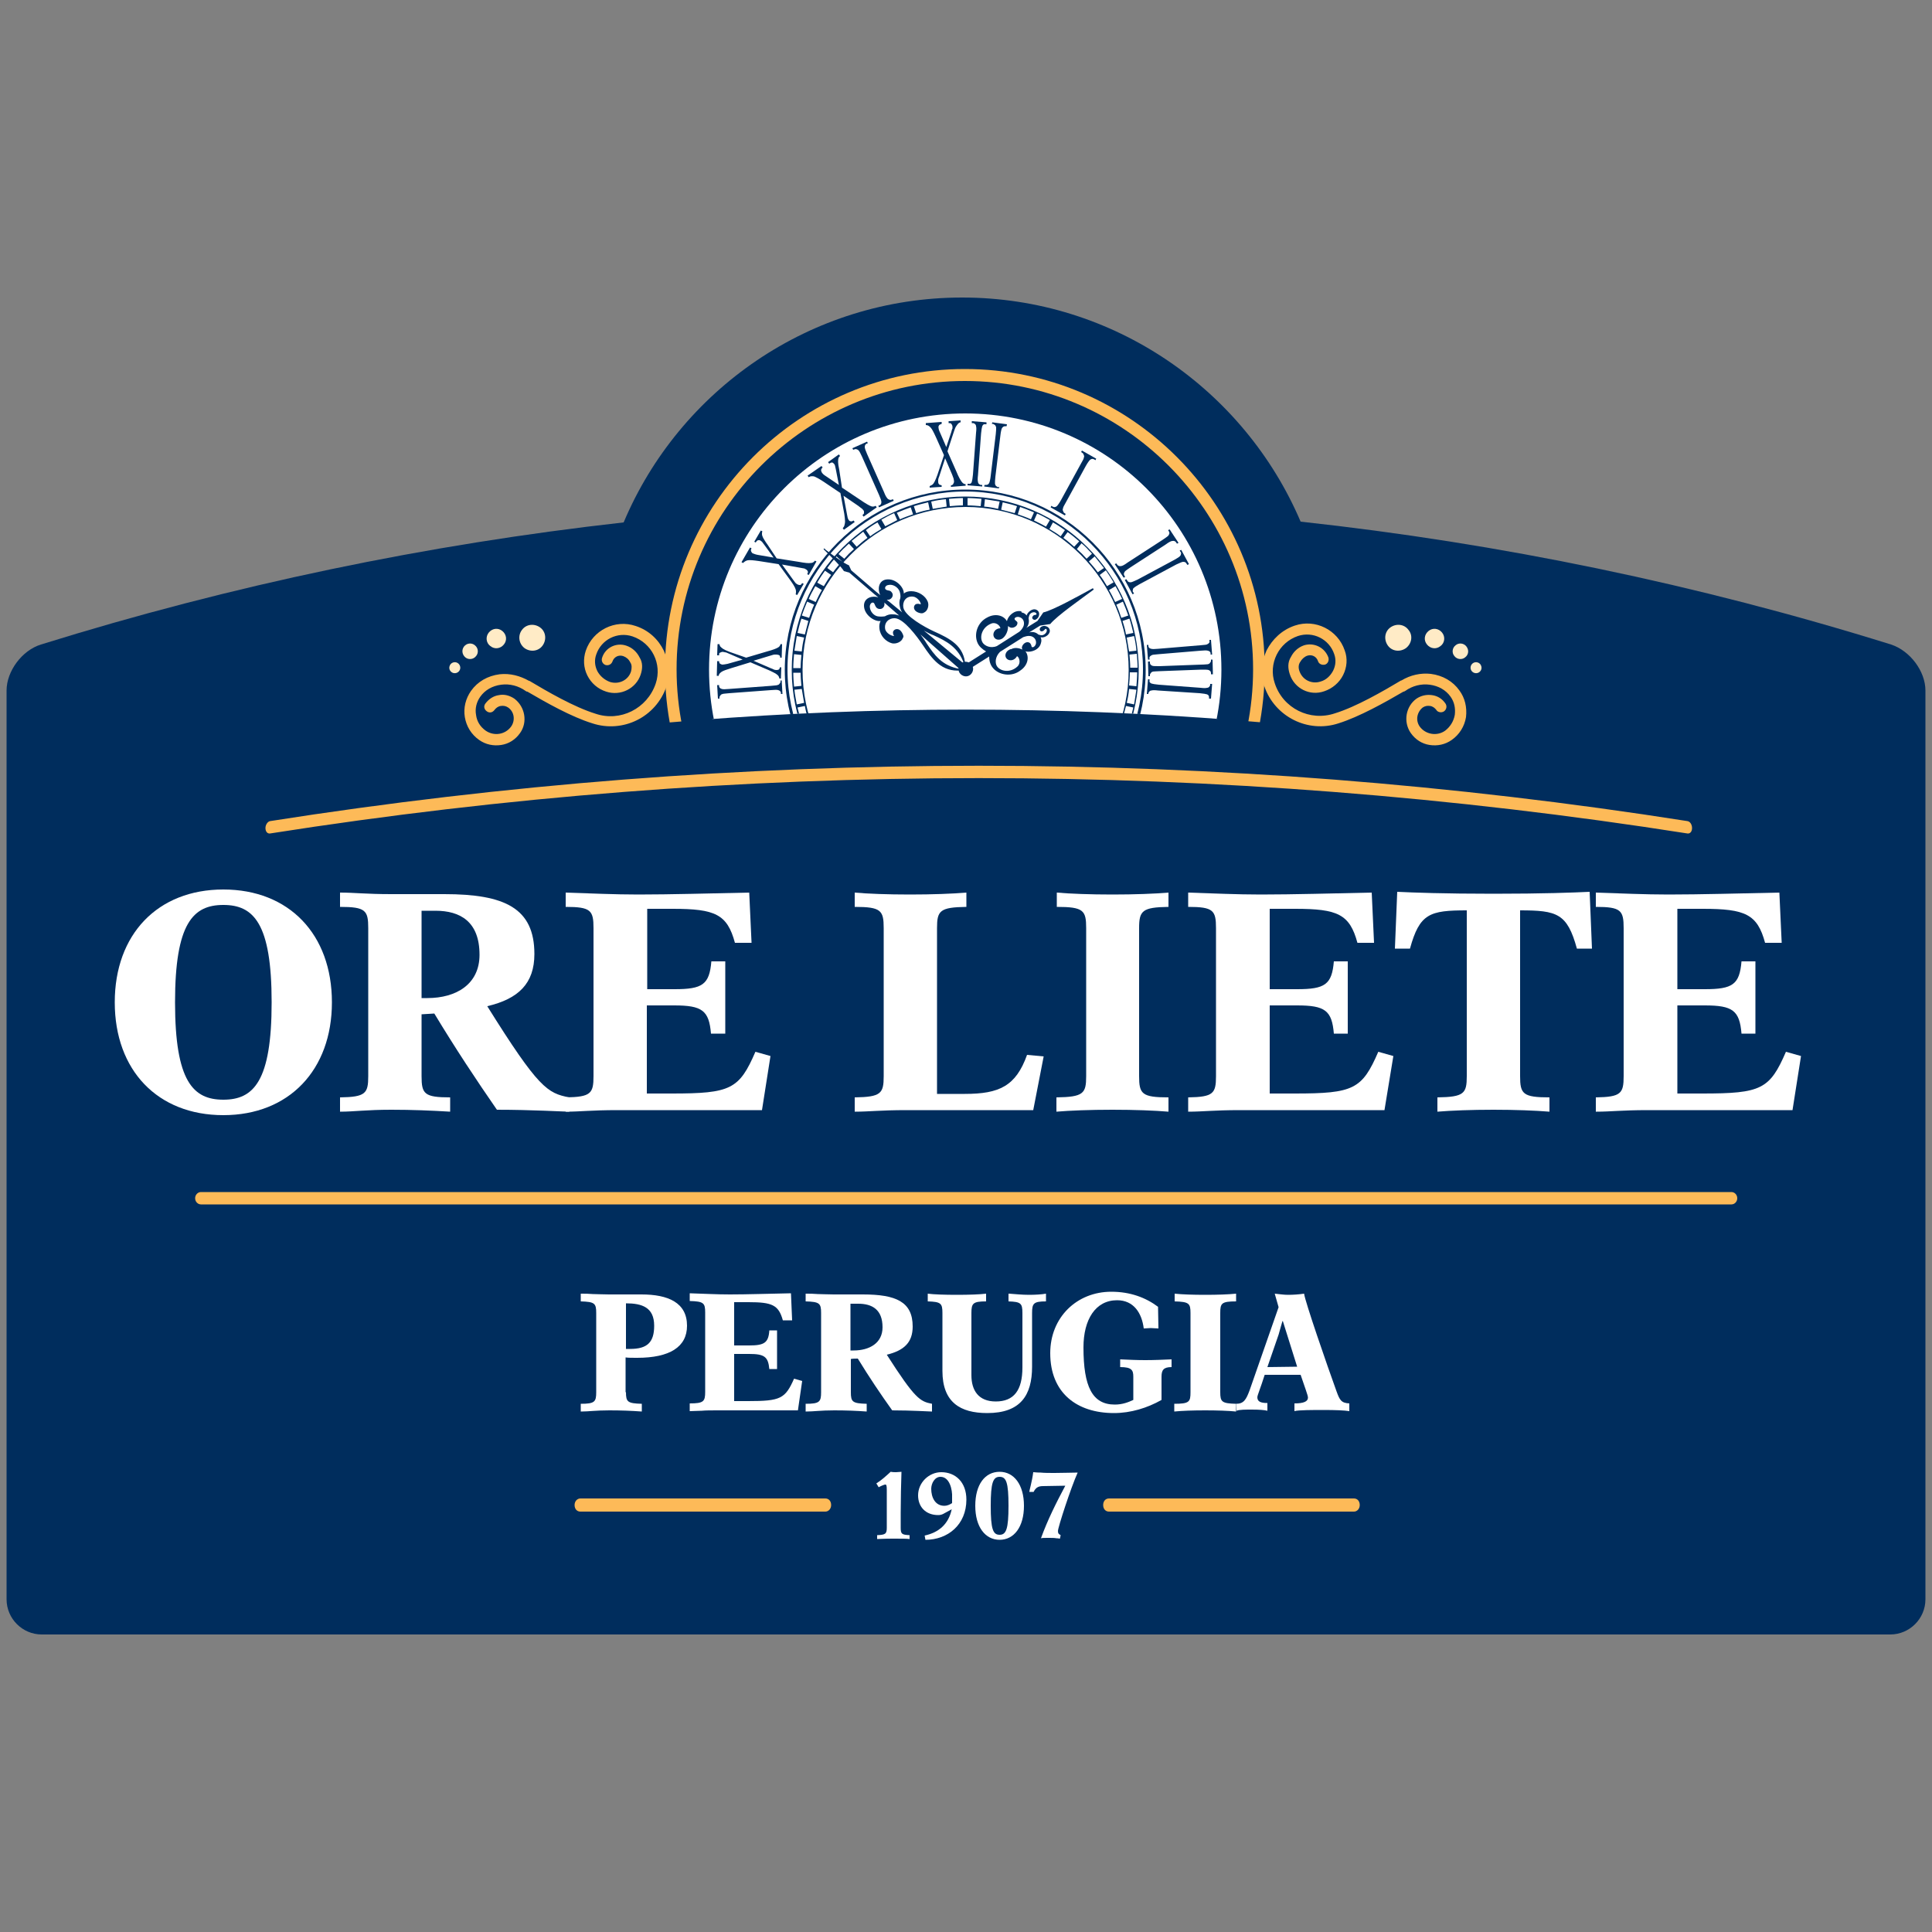 <?xml version="1.0" encoding="utf-8"?>
<!-- Generator: Adobe Illustrator 26.5.0, SVG Export Plug-In . SVG Version: 6.00 Build 0)  -->
<svg version="1.1" id="Layer_2_00000029765944411535552280000011461837204783475089_"
	 xmlns="http://www.w3.org/2000/svg" xmlns:xlink="http://www.w3.org/1999/xlink" x="0px" y="0px" viewBox="0 0 500 500"
	 style="enable-background:new 0 0 500 500;" xml:space="preserve">
<rect x="0" y="0" width="500" height="500" fill="#808080" stroke="none"/>
<style type="text/css">
	.st0{fill:#002D5D;}
	.st1{fill:#FFFFFF;}
	.st2{fill:#FDBA58;}
	.st3{fill:#FFEBC6;}
	.st4{clip-path:url(#SVGID_00000024680776455358485320000000315439741521467067_);}
	.st5{fill-rule:evenodd;clip-rule:evenodd;fill:#002D5D;}
</style>
<g id="Livello_1">
	<g>
		<path class="st0" d="M489.4,166.8c-50-15.6-101.3-26.2-152.8-31.8C322.1,101,288.3,77,249,77s-73.2,24-87.6,58.2
			c-50.9,5.7-101.4,16.2-150.8,31.6c-4.9,1.5-8.9,6.9-8.9,11.9c0,78.4,0,156.8,0,235.2c0,5,4.1,9.1,9.1,9.1h478.4
			c5,0,9.1-4.1,9.1-9.1V178.7C498.3,173.7,494.3,168.4,489.4,166.8L489.4,166.8z"/>
		<g>
			<path class="st1" d="M162,360.3c0,2.5,0.4,2.9,4.1,3v2c-2.7-0.2-5.4-0.3-8.4-0.3c-3.6,0-5.3,0.3-7.3,0.3h-0.1v-2c3.6,0,4-0.5,4-3
				v-20.5c0-2.5-0.4-2.9-4-3v-2h0.1c1,0,1.9,0,3,0.1c1.1,0,2.4,0.1,4.2,0.1h8.4c6.9,0,11.8,2.1,11.8,8.1c0,5.5-4.5,8.3-12.9,8.3
				c-1.5,0-2.3,0-3-0.1V360.3L162,360.3z M162,349.1h1.1c4.4,0,6.2-1.7,6.2-6c0-4.8-3.2-5.8-7.3-5.8C162,337.3,162,349.1,162,349.1z
				"/>
			<path class="st1" d="M206.5,365h-20.7c-1.8,0-3.1,0-4.2,0.1c-1.1,0-2,0.1-3,0.1h-0.1v-2c3.6,0,4-0.5,4-3v-20.5c0-2.5-0.4-2.9-4-3
				v-2c3.5,0.1,6.9,0.3,10.4,0.3c4.4,0,10.5-0.2,15.8-0.3l0.3,7h-2.4c-1.1-4-2.8-4.7-8.9-4.7H190v11.2h3.9c3.9,0,5-0.7,5.2-3.9h2v10
				h-2c-0.3-3.2-1.3-3.9-5.2-3.9H190v12.2h3.6c8.4,0,9.6-0.6,11.9-5.8l2.1,0.6L206.5,365L206.5,365z"/>
			<path class="st1" d="M212.5,339.8c0-2.5-0.4-2.9-4-3v-2h0.1c1,0,1.9,0,3,0.1c1.1,0,2.4,0.1,4.2,0.1h7.5c8.6,0,12.9,1.9,12.9,8.3
				c0,4.1-2.2,6.2-6.7,7.3c7.3,11.4,8.6,12.1,11.7,12.7v2h-0.1c-0.6,0-5.2-0.3-10.2-0.3c-3-4.2-5.9-8.5-8.9-13.4
				c-0.6,0-1.2,0-1.8,0.1v8.6c0,2.5,0.4,2.9,4.1,3v2c-2.7-0.2-5.4-0.3-8.4-0.3c-3.6,0-5.3,0.3-7.3,0.3h-0.1v-2c3.6,0,4-0.5,4-3
				L212.5,339.8L212.5,339.8z M220.1,349.5h0.8c4.1,0,7.5-1.9,7.5-6c0-4.6-2.7-6.1-6.3-6.1h-2C220.1,337.3,220.1,349.5,220.1,349.5z
				"/>
			<path class="st1" d="M261.2,334.8c1.4,0.1,3.3,0.3,5.1,0.3c1.6,0,3.3-0.1,4.4-0.3v2c-3.2,0-3.6,0.5-3.6,3v13.9
				c0,7.4-3,12-11.6,12c-7,0-11.6-2.8-11.6-10.9v-15c0-2.5-0.4-2.9-3.8-3v-2c1.5,0.2,4.3,0.3,7.5,0.3c3.2,0,6-0.1,7.6-0.3v2
				c-3.4,0-3.8,0.5-3.8,3v16.1c0,3.9,1.8,6.8,6.3,6.8c4.7,0,6.9-2.9,6.9-8.8v-14.1c0-2.5-0.4-2.9-3.6-3V334.8L261.2,334.8z"/>
			<path class="st1" d="M299.8,343.8c-0.7,0-1.4-0.1-2-0.1c-0.6,0-1.2,0.1-1.8,0.1c-0.5-4-2.6-7.3-6.9-7.3c-5.6,0-8.7,5-8.7,12.2
				c0,10.2,2.3,14.8,8.1,14.8c2,0,3.5-0.6,4.8-1.2v-6c0-1.7-0.4-2.5-3.4-2.5v-2c2.2,0.1,4.3,0.2,6.5,0.2s4.6-0.1,6.8-0.2v2
				c-2.1,0-2.6,0.8-2.6,2.5v6c-3.7,2.1-8,3.4-12.3,3.4c-9.6,0-16.5-5.2-16.5-15.5c0-9.3,6.9-15.9,15.8-15.9c4.9,0,8.9,1.5,12.1,3.9
				L299.8,343.8L299.8,343.8z"/>
			<path class="st1" d="M303.9,363.3c3.9,0,4.2-0.5,4.2-3v-20.5c0-2.5-0.4-2.9-4.1-3v-2c1.9,0.2,4.7,0.3,7.9,0.3c3.2,0,6-0.1,8-0.3
				v2c-3.8,0-4.1,0.5-4.1,3v20.5c0,2.5,0.4,2.9,4.1,3v2c-2-0.2-4.8-0.3-8-0.3c-3.2,0-6,0.1-8,0.3V363.3z"/>
			<path class="st1" d="M319.9,363.3c2,0,2.6-1.1,3.5-3.5l7.5-21.5l-1-3.5c1.1,0.1,2.3,0.3,3.4,0.3c1.4,0,2.8-0.1,4.2-0.3
				c0.2,1.9,5.9,18.4,8.4,25.3c0.8,2.2,1.2,3,3.3,3.1v2c-1.2-0.2-3.6-0.3-6.7-0.3c-2.5,0-6.5,0-7.5,0.3v-2c2.4,0,3.5-0.5,3.5-1.5
				c0-0.6-0.8-2.6-1.9-5.9h-9.3c-1.1,3.5-1.9,5.3-1.9,5.8c0,1.1,0.8,1.5,2.6,1.5v2c-0.8-0.2-2.2-0.3-4-0.3c-1.7,0-3.2,0-4,0.3
				L319.9,363.3L319.9,363.3z M335.7,353.7l-3.7-11.8h-0.1c-0.3,0.9-0.5,1.8-1,3.5l-2.9,8.4L335.7,353.7L335.7,353.7z"/>
		</g>
		<g>
			<path class="st1" d="M226.8,383.9c1.3-0.8,2.5-1.9,3.7-3c0.5,0.1,0.9,0.1,1.4,0.1s0.9-0.1,1.4-0.1c-0.1,2.7-0.2,7.4-0.2,10.7v3.8
				c0,1.6,0.3,1.8,2.3,1.9v1c-0.7-0.1-2-0.1-4.4-0.1c-2.2,0-3.4,0.1-4,0.1v-1c2.1-0.1,2.5-0.3,2.5-1.9v-9.7c0-1.3-0.1-1.5-0.4-1.5
				c-0.2,0-1,0.3-1.7,0.7L226.8,383.9L226.8,383.9z"/>
			<path class="st1" d="M239.3,397.4c3.7-0.8,6.2-3,7-6.8l-2.2,1.2c-0.4,0.2-0.8,0.3-1.3,0.3c-3.2,0-5.2-2.1-5.2-5.1
				c0-3.3,2.8-6,6-6c3.7,0,6.5,2.6,6.5,7.1c0,6.5-4.8,10.4-10.6,10.4L239.3,397.4L239.3,397.4z M243.4,382.2c-1.5,0-2.4,1.7-2.4,3.1
				c0,2.2,1,4.4,3.4,4.4c0.7,0,1.4-0.3,2-0.7c0-0.5,0-0.9,0-1.5C246.5,385.6,245.8,382.2,243.4,382.2z"/>
			<path class="st1" d="M258.7,398.5c-3.7,0-6.3-3.3-6.3-8.8s2.5-8.8,6.3-8.8c3.7,0,6.3,3.3,6.3,8.8S262.4,398.5,258.7,398.5z
				 M258.7,382.2c-1.7,0-2.3,1.5-2.3,7.5c0,6.1,0.6,7.5,2.3,7.5c1.7,0,2.3-1.5,2.3-7.5C261,383.6,260.4,382.2,258.7,382.2z"/>
			<path class="st1" d="M269.9,384.6c-1.3,0-1.9,0.5-2.4,1.5h-1.1v-0.1c0-0.3,0.7-2.6,1-5h0.1c0.1,0,0.8,0.1,1.8,0.1
				c1,0.1,2.3,0.1,3.6,0.1c2.5,0,4.5-0.1,6-0.1c-1.8,4-5.1,14.2-5.1,15.1c0,0.7,0.2,0.8,0.7,1.1l-0.2,0.9h-0.1c0,0-0.3-0.1-0.8-0.1
				c-0.5-0.1-1.2-0.1-2.1-0.1c-1.1,0-1.5,0-1.9,0.1c1.7-4.7,3.9-9.1,6.3-13.6L269.9,384.6L269.9,384.6z"/>
		</g>
		<g>
			<path class="st1" d="M57.8,288.6c-17,0-28.1-11.6-28.1-29.2c0-17.6,11.1-29.2,28.1-29.2s28.1,11.6,28.1,29.2
				C85.9,276.9,74.8,288.6,57.8,288.6z M57.8,234.2c-7.8,0-12.5,4.7-12.5,25.2s4.7,25.2,12.5,25.2s12.5-4.7,12.5-25.2
				S65.6,234.2,57.8,234.2z"/>
			<path class="st1" d="M95.3,240.2c0-4.6-0.7-5.5-7.3-5.5v-3.7h0.1c1.8,0,3.5,0.1,5.5,0.2c2,0.1,4.4,0.2,7.7,0.2h13.7
				c15.6,0,23.3,3.6,23.3,15.5c0,7.6-4.1,11.6-12.2,13.5c13.3,21.3,15.6,22.5,21.2,23.6v3.7h-0.1c-1.1,0-9.5-0.5-18.6-0.5
				c-5.4-7.8-10.7-15.8-16.2-24.9c-1,0.1-2.2,0.1-3.3,0.2v16c0,4.6,0.7,5.5,7.4,5.5v3.7c-4.9-0.3-9.9-0.5-15.2-0.5
				c-6.5,0-9.7,0.5-13.2,0.5H88V284c6.6-0.1,7.3-1,7.3-5.5L95.3,240.2L95.3,240.2z M109.2,258.3h1.4c7.5,0,13.5-3.6,13.5-11.2
				c0-8.6-5-11.4-11.4-11.4h-3.6V258.3z"/>
			<path class="st1" d="M197.2,287.3h-37.5c-3.3,0-5.7,0.1-7.7,0.2c-2,0.1-3.7,0.2-5.5,0.2h-0.1V284c6.5-0.1,7.2-1,7.2-5.5v-38.3
				c0-4.6-0.7-5.5-7.2-5.5v-3.7c6.3,0.2,12.6,0.5,18.8,0.5c8.1,0,19.1-0.3,28.7-0.5l0.6,13h-4.3c-2-7.4-5.1-8.8-16.1-8.8h-6.6V256
				h7.1c7.2,0,9-1.2,9.5-7.2h3.6v18.7H184c-0.5-6-2.3-7.3-9.5-7.3h-7.1v22.8h6.5c15.2,0,17.4-1.1,21.6-10.8l3.9,1.1L197.2,287.3
				L197.2,287.3z"/>
			<path class="st1" d="M267.4,287.3h-32.9c-3.3,0-5.7,0.1-7.7,0.2c-2,0.1-3.7,0.2-5.5,0.2h-0.1V284c6.8-0.1,7.5-1,7.5-5.5v-38.3
				c0-4.6-0.7-5.5-7.5-5.5v-3.7c3.3,0.3,8.5,0.5,14.3,0.5c5.8,0,11-0.2,14.6-0.5v3.7c-6.9,0.1-7.6,1-7.6,5.5v42.9h7.2
				c8.9,0,13.2-2,16.1-10.1l4.3,0.4L267.4,287.3L267.4,287.3z"/>
			<path class="st1" d="M273.4,284c7-0.1,7.7-1,7.7-5.5v-38.3c0-4.6-0.7-5.5-7.6-5.5v-3.7c3.4,0.3,8.6,0.5,14.4,0.5s11-0.2,14.5-0.5
				v3.7c-6.8,0.1-7.6,1-7.6,5.5v38.3c0,4.6,0.7,5.5,7.6,5.5v3.7c-3.6-0.3-8.7-0.5-14.5-0.5s-11,0.2-14.5,0.5V284z"/>
			<path class="st1" d="M358.3,287.3h-37.5c-3.3,0-5.7,0.1-7.7,0.2c-2,0.1-3.7,0.2-5.5,0.2h-0.1V284c6.5-0.1,7.2-1,7.2-5.5v-38.3
				c0-4.6-0.7-5.5-7.2-5.5v-3.7c6.3,0.2,12.6,0.5,18.8,0.5c8.1,0,19.1-0.3,28.7-0.5l0.6,13h-4.3c-2-7.4-5.1-8.8-16.1-8.8h-6.6V256
				h7.1c7.2,0,9-1.2,9.5-7.2h3.6v18.7h-3.6c-0.5-6-2.3-7.3-9.5-7.3h-7.1v22.8h6.5c15.2,0,17.4-1.1,21.6-10.8l3.9,1.1L358.3,287.3
				L358.3,287.3z"/>
			<path class="st1" d="M393.4,278.5c0,4.6,0.7,5.5,7.6,5.5v3.7c-3.7-0.3-8.8-0.5-14.5-0.5s-10.9,0.2-14.5,0.5V284
				c6.9-0.1,7.6-1,7.6-5.5v-42.9c-9.6,0-12.2,0.8-14.7,9.9H361l0.6-14.7c4.2,0.2,12,0.5,24.9,0.5c12.9,0,20.7-0.3,24.9-0.5l0.6,14.7
				h-3.9c-2.5-9.1-5.1-9.9-14.7-9.9V278.5z"/>
			<path class="st1" d="M463.9,287.3h-37.5c-3.3,0-5.7,0.1-7.7,0.2c-2,0.1-3.7,0.2-5.5,0.2H413V284c6.5-0.1,7.2-1,7.2-5.5v-38.3
				c0-4.6-0.7-5.5-7.2-5.5v-3.7c6.3,0.2,12.6,0.5,18.8,0.5c8.1,0,19.1-0.3,28.7-0.5l0.6,13h-4.3c-2-7.4-5.1-8.8-16.1-8.8h-6.6V256
				h7.1c7.2,0,9-1.2,9.5-7.2h3.6v18.7h-3.6c-0.5-6-2.3-7.3-9.5-7.3h-7.1v22.8h6.5c15.2,0,17.4-1.1,21.6-10.8l3.9,1.1L463.9,287.3
				L463.9,287.3z"/>
		</g>
		<path class="st2" d="M52,308.5h396.1c0.8,0,1.5,0.7,1.5,1.6c0,0.9-0.7,1.6-1.5,1.6H52c-0.8,0-1.5-0.7-1.5-1.6
			C50.5,309.2,51.2,308.5,52,308.5z"/>
		<path class="st2" d="M150.2,387.8h63.4c0.9,0,1.5,0.7,1.5,1.7s-0.7,1.7-1.5,1.7h-63.4c-0.9,0-1.5-0.7-1.5-1.7
			S149.4,387.8,150.2,387.8z"/>
		<path class="st2" d="M287,387.8h63.4c0.9,0,1.5,0.7,1.5,1.7s-0.7,1.7-1.5,1.7H287c-0.9,0-1.5-0.7-1.5-1.7S286.1,387.8,287,387.8z"
			/>
		<path class="st2" d="M69.9,212.5c121.5-19.1,245.3-19.1,366.8,0c0.7,0.1,1.2,0.9,1.2,1.8s-0.5,1.5-1.2,1.4
			c-121.5-19.1-245.3-19.1-366.8,0c-0.7,0.1-1.2-0.5-1.2-1.4C68.7,213.4,69.3,212.6,69.9,212.5z"/>
		<g>
			<g>
				<g>
					<path class="st3" d="M364.5,163c-1.1-1.5-3.2-1.7-4.7-0.6c-1.5,1.1-1.7,3.2-0.6,4.7c1.1,1.5,3.2,1.7,4.7,0.6
						C365.4,166.5,365.7,164.4,364.5,163z"/>
					<path class="st3" d="M373.2,163.7c-0.9-1.1-2.4-1.3-3.5-0.4c-1.1,0.9-1.3,2.4-0.4,3.5c0.9,1.1,2.4,1.3,3.5,0.4
						C373.9,166.4,374.1,164.8,373.2,163.7L373.2,163.7z"/>
					<path class="st3" d="M379.5,167.3c-0.7-0.9-2-1-2.8-0.3c-0.9,0.7-1,2-0.3,2.8c0.7,0.9,2,1,2.8,0.3
						C380.1,169.4,380.2,168.2,379.5,167.3z"/>
					<path class="st3" d="M383.1,171.9c-0.5-0.6-1.4-0.7-2-0.2s-0.7,1.4-0.2,2c0.5,0.6,1.4,0.7,2,0.2S383.6,172.6,383.1,171.9z"/>
				</g>
				<path class="st2" d="M377.7,178.7c-1.7-2.4-4.3-3.9-7.4-4.3c-2.6-0.3-5.3,0.3-7.6,1.7c0,0-0.1,0-0.1,0
					c-4.7,2.8-11.6,6.8-17.1,8.5c-6.5,2.2-13.5-1.3-15.6-7.8c-1.7-5,1-10.5,6-12.2c3.9-1.3,8.1,0.8,9.4,4.7c0.5,1.4,0.4,2.9-0.3,4.3
					c-0.7,1.3-1.8,2.4-3.3,2.8c-2.2,0.7-4.6-0.4-5.4-2.7c-0.3-0.8-0.3-1.7,0.2-2.4c0.4-0.7,1-1.3,1.8-1.6c1.2-0.4,2.4,0.2,2.8,1.4
					c0.2,0.7,1,1.1,1.8,0.9c0.7-0.2,1.1-1,0.9-1.8c-0.9-2.6-3.7-4-6.3-3.2c-1.5,0.5-2.7,1.6-3.4,3c-0.9,1.4-0.8,3-0.3,4.5
					c1.2,3.7,5.2,5.7,8.9,4.4c2.1-0.7,3.9-2.2,4.9-4.2c1-2,1.2-4.3,0.4-6.4c-1.8-5.3-7.6-8.2-12.9-6.4c-3.3,1.1-5.8,3.5-7.3,6.4
					c-1.3,2.8-1.6,6.1-0.6,9.3c2.7,7.9,11.3,12.2,19.2,9.6c5.4-1.7,12-5.4,16.8-8.2c0.2,0,0.3-0.1,0.5-0.2c1.8-1.3,4.1-1.9,6.3-1.6
					c2.3,0.3,4.2,1.4,5.4,3.1c1,1.4,1.3,3,1.1,4.7c-0.3,1.7-1.2,3.1-2.5,4.1c-2.1,1.5-5.1,1-6.6-1.1c-1.1-1.6-0.7-3.7,0.8-4.9
					c0.6-0.4,1.2-0.5,1.9-0.4c0.7,0.1,1.2,0.5,1.6,1c0.4,0.7,1.4,0.8,2,0.4c0.7-0.5,0.8-1.4,0.4-2c-0.8-1.2-2-2-3.5-2.2
					c-1.4-0.2-2.8,0.1-4,0.9c-2.8,2-3.5,6-1.5,8.9c1.2,1.7,2.9,2.8,4.9,3.1c2,0.3,4-0.1,5.7-1.3c2-1.4,3.3-3.5,3.7-5.9
					C379.7,183,379.1,180.6,377.7,178.7L377.7,178.7z"/>
			</g>
			<g>
				<g>
					<path class="st3" d="M135.1,163c1.1-1.5,3.2-1.7,4.7-0.6c1.5,1.1,1.7,3.2,0.6,4.7c-1.1,1.5-3.2,1.7-4.7,0.6
						C134.2,166.5,134,164.4,135.1,163z"/>
					<path class="st3" d="M126.5,163.7c0.9-1.1,2.4-1.3,3.5-0.4c1.1,0.9,1.3,2.4,0.4,3.5c-0.9,1.1-2.4,1.3-3.5,0.4
						C125.8,166.4,125.6,164.8,126.5,163.7L126.5,163.7z"/>
					<path class="st3" d="M120.1,167.3c0.7-0.9,2-1,2.8-0.3c0.9,0.7,1,2,0.3,2.8c-0.7,0.9-2,1-2.8,0.3
						C119.6,169.4,119.4,168.2,120.1,167.3z"/>
					<path class="st3" d="M116.6,171.9c0.5-0.6,1.4-0.7,2-0.2c0.6,0.5,0.7,1.4,0.2,2c-0.5,0.6-1.4,0.7-2,0.2
						S116.1,172.6,116.6,171.9z"/>
				</g>
				<path class="st2" d="M171.8,168.4c-1.4-2.9-3.9-5.3-7.3-6.4c-5.3-1.8-11.1,1.1-12.9,6.4c-0.7,2.1-0.6,4.4,0.4,6.4
					c1,2,2.7,3.5,4.9,4.2c3.7,1.2,7.7-0.8,8.9-4.4c0.5-1.5,0.6-3.1-0.3-4.5c-0.7-1.4-1.9-2.5-3.4-3c-2.6-0.9-5.5,0.5-6.3,3.2
					c-0.2,0.7,0.1,1.5,0.9,1.8c0.7,0.2,1.5-0.1,1.8-0.9c0.4-1.2,1.6-1.8,2.8-1.4c0.8,0.3,1.4,0.8,1.8,1.6c0.5,0.7,0.4,1.6,0.2,2.4
					c-0.7,2.2-3.1,3.4-5.4,2.7c-1.4-0.5-2.6-1.5-3.3-2.8c-0.7-1.4-0.8-2.9-0.3-4.3c1.3-3.9,5.5-6,9.4-4.7c5,1.7,7.7,7.1,6,12.2
					c-2.2,6.5-9.2,10-15.6,7.8c-5.5-1.7-12.4-5.7-17.1-8.5c0,0-0.1,0-0.1,0c-2.3-1.3-4.9-2-7.6-1.7c-3.1,0.4-5.7,1.9-7.4,4.3
					c-1.4,2-2,4.4-1.6,6.8c0.4,2.4,1.7,4.5,3.7,5.9c1.7,1.2,3.7,1.6,5.7,1.3c2-0.3,3.7-1.4,4.9-3.1c2-2.8,1.3-6.8-1.5-8.9
					c-1.2-0.8-2.6-1.2-4-0.9c-1.4,0.2-2.6,1-3.5,2.2c-0.5,0.7-0.3,1.5,0.4,2c0.7,0.5,1.5,0.3,2-0.4c0.4-0.5,0.9-0.9,1.6-1
					s1.3,0,1.9,0.4c1.6,1.1,1.9,3.3,0.8,4.9c-1.5,2.1-4.4,2.6-6.6,1.1c-1.4-1-2.3-2.4-2.5-4.1c-0.3-1.6,0.1-3.3,1.1-4.7
					c1.2-1.7,3.1-2.8,5.4-3.1c2.2-0.3,4.5,0.3,6.3,1.6c0.1,0.1,0.3,0.2,0.5,0.2c4.8,2.8,11.3,6.5,16.8,8.2
					c7.9,2.6,16.5-1.6,19.2-9.6C173.4,174.5,173.1,171.2,171.8,168.4L171.8,168.4z"/>
			</g>
			<g>
				<defs>
					<path id="SVGID_1_" d="M389.2,194.6C297,180,203,180,110.8,194.6V94.4c92.2-14.6,186.2-14.6,278.4,0V194.6z"/>
				</defs>
				<clipPath id="SVGID_00000057124856555173918810000002143401030570402183_">
					<use xlink:href="#SVGID_1_"  style="overflow:visible;"/>
				</clipPath>
				<g style="clip-path:url(#SVGID_00000057124856555173918810000002143401030570402183_);">
					<path class="st2" d="M249.7,250.8c-42.8,0-77.6-34.8-77.6-77.6s34.8-77.7,77.6-77.7s77.6,34.8,77.6,77.6
						S292.5,250.8,249.7,250.8L249.7,250.8z M249.7,98.6c-41.1,0-74.6,33.5-74.6,74.6s33.5,74.6,74.6,74.6s74.6-33.5,74.6-74.6
						S290.8,98.6,249.7,98.6z"/>
					<g>
						<path class="st1" d="M316.3,173.2c0-36.8-29.8-66.6-66.6-66.6s-66.6,29.8-66.6,66.6s29.8,66.6,66.6,66.6
							S316.3,209.9,316.3,173.2z"/>
						<path class="st0" d="M249.8,106.4c18.5,0,35.2,7.5,47.3,19.6c12.1,12.1,19.6,28.8,19.6,47.3s-7.5,35.2-19.6,47.3
							c-12.1,12.1-28.8,19.6-47.3,19.6s-35.2-7.5-47.3-19.6c-12.1-12.1-19.6-28.8-19.6-47.3s7.5-35.2,19.6-47.3
							C214.6,113.9,231.3,106.4,249.8,106.4C249.8,106.4,249.8,106.4,249.8,106.4z M296.7,126.4c-12-12-28.6-19.4-46.9-19.4
							s-34.9,7.4-46.9,19.4s-19.4,28.6-19.4,46.9s7.4,34.9,19.4,46.9c12,12,28.6,19.4,46.9,19.4c18.3,0,34.9-7.4,46.9-19.4
							c12-12,19.4-28.6,19.4-46.9S308.7,138.4,296.7,126.4C296.7,126.4,296.7,126.4,296.7,126.4z"/>
						<path class="st0" d="M275.8,133l-0.2,0.4l-3.7-2.1l0.2-0.4l0.3,0.2c0.4,0.2,0.7,0.2,1.1-0.1c0.2-0.2,0.6-0.7,1.1-1.6l5.2-9.5
							c0.4-0.7,0.7-1.2,0.7-1.5c0.1-0.2,0.1-0.4,0-0.6c-0.1-0.3-0.2-0.5-0.4-0.6l-0.3-0.2l0.2-0.4l3.7,2.1l-0.2,0.4l-0.3-0.2
							c-0.4-0.2-0.7-0.2-1.1,0.1c-0.2,0.2-0.6,0.7-1.1,1.6l-5.2,9.5c-0.4,0.7-0.7,1.2-0.7,1.5c-0.1,0.2-0.1,0.4,0,0.6
							c0.1,0.3,0.2,0.5,0.4,0.6L275.8,133L275.8,133L275.8,133z M245.2,116.8l2.3,5.2c0.6,1.5,1.1,2.3,1.4,2.7
							c0.3,0.4,0.6,0.6,1,0.6l0,0.4l-3.8,0.3l0-0.4c0.2,0,0.4-0.1,0.5-0.2c0.1-0.1,0.1-0.2,0.2-0.4c0.1-0.1,0.1-0.3,0.1-0.5
							c0-0.2-0.1-0.4-0.1-0.6c0-0.1-0.2-0.5-0.4-1.1l-1.8-4.2l-1.5,4.6c-0.2,0.5-0.3,0.8-0.3,1c0,0.2,0,0.3,0,0.5
							c0,0.3,0.1,0.5,0.2,0.6c0.1,0.2,0.4,0.2,0.7,0.3l0,0.4l-3.1,0.2l0-0.4c0.2-0.1,0.4-0.2,0.6-0.3c0.3-0.2,0.5-0.5,0.7-0.9
							c0.2-0.4,0.4-0.9,0.7-1.7l1.7-5.1l-2.1-4.7c-0.6-1.3-1-2.1-1.4-2.5c-0.4-0.4-0.7-0.6-1.2-0.6l0-0.5l4.1-0.3l0,0.5
							c-0.3,0.1-0.6,0.2-0.7,0.4s-0.2,0.4-0.1,0.6c0,0.3,0.1,0.7,0.4,1.3l1.6,3.7l1.3-3.9c0.1-0.4,0.2-0.8,0.3-0.9
							c0-0.2,0-0.3,0-0.5c0-0.2-0.1-0.3-0.1-0.4c-0.1-0.2-0.2-0.3-0.3-0.4c-0.1-0.1-0.3-0.1-0.6-0.1l0-0.5l3.1-0.2l0,0.5
							c-0.2,0-0.4,0.1-0.6,0.3c-0.2,0.2-0.4,0.5-0.6,0.8c-0.2,0.3-0.4,0.9-0.7,1.8L245.2,116.8L245.2,116.8L245.2,116.8z
							 M254.2,125.5l0,0.4l-3.8-0.3l0-0.4h0.3c0.4,0.1,0.7-0.1,0.8-0.5c0.1-0.3,0.2-0.9,0.3-1.9l0.8-10.8c0.1-0.8,0.1-1.4,0-1.7
							c0-0.2-0.1-0.4-0.2-0.5c-0.2-0.2-0.4-0.3-0.6-0.3h-0.3l0-0.5l3.8,0.3l0,0.5H255c-0.4-0.1-0.6,0.1-0.8,0.5
							c-0.1,0.3-0.2,0.9-0.3,1.9l-0.8,10.8c-0.1,0.8-0.1,1.4,0,1.7c0,0.2,0.1,0.4,0.2,0.5c0.2,0.2,0.4,0.3,0.6,0.3L254.2,125.5
							L254.2,125.5z M258.6,126l-0.1,0.4l-3.8-0.5l0.1-0.4l0.3,0c0.4,0,0.7-0.1,0.9-0.5c0.1-0.2,0.3-0.9,0.4-1.9l1.3-10.7
							c0.1-0.8,0.1-1.4,0.1-1.7c0-0.2-0.1-0.4-0.2-0.6c-0.2-0.2-0.4-0.3-0.6-0.4l-0.3,0l0.1-0.4l3.8,0.5l-0.1,0.5l-0.3,0
							c-0.4,0-0.6,0.1-0.9,0.5c-0.1,0.2-0.3,0.9-0.4,1.9l-1.3,10.7c-0.1,0.8-0.1,1.4-0.1,1.7c0,0.2,0.1,0.4,0.2,0.6
							c0.2,0.2,0.4,0.3,0.6,0.4L258.6,126L258.6,126L258.6,126z M217.9,126.2l4.8,3.2c1.3,0.9,2.2,1.4,2.7,1.6
							c0.4,0.2,0.9,0.1,1.2-0.1l0.3,0.4l-3.4,2.4l-0.3-0.4c0.2-0.2,0.4-0.3,0.4-0.5c0-0.1,0-0.3,0-0.4c0-0.2-0.1-0.3-0.2-0.4
							c-0.1-0.1-0.2-0.3-0.4-0.4c-0.1-0.1-0.4-0.3-0.9-0.7l-3.8-2.6l0.9,4.8c0.1,0.5,0.2,0.9,0.2,1c0.1,0.1,0.1,0.3,0.2,0.4
							c0.1,0.2,0.3,0.4,0.5,0.4c0.2,0.1,0.5,0,0.8-0.2l0.3,0.4l-2.8,2l-0.3-0.4c0.2-0.2,0.3-0.4,0.4-0.6c0.1-0.4,0.2-0.7,0.2-1.2
							s-0.1-1.1-0.2-1.9l-1-5.4l-4.3-2.9c-1.2-0.8-2-1.2-2.5-1.4c-0.5-0.1-1-0.1-1.4,0.2l-0.3-0.4l3.6-2.5l0.3,0.4
							c-0.3,0.2-0.4,0.5-0.4,0.7c0,0.2,0.1,0.4,0.2,0.6c0.2,0.3,0.5,0.6,1,0.9l3.4,2.3l-0.8-4.1c-0.1-0.5-0.2-0.8-0.2-0.9
							c-0.1-0.2-0.1-0.3-0.2-0.4c-0.1-0.1-0.2-0.2-0.3-0.3c-0.1-0.1-0.3-0.1-0.4-0.1s-0.3,0.1-0.6,0.3l-0.3-0.4l2.8-2l0.3,0.4
							c-0.2,0.2-0.4,0.4-0.4,0.6c-0.1,0.3-0.1,0.7-0.1,1c0,0.4,0.1,1,0.3,2L217.9,126.2L217.9,126.2L217.9,126.2z M231.1,129.2
							l0.2,0.4l-3.8,1.7l-0.2-0.4l0.3-0.1c0.4-0.2,0.5-0.5,0.5-0.9c0-0.3-0.2-0.9-0.6-1.8l-4.4-9.9c-0.4-0.8-0.6-1.3-0.8-1.5
							c-0.1-0.2-0.3-0.3-0.5-0.4c-0.3-0.1-0.5-0.1-0.7,0l-0.3,0.1l-0.2-0.4l3.8-1.7l0.2,0.4l-0.3,0.1c-0.4,0.2-0.5,0.5-0.5,0.9
							c0,0.3,0.2,0.9,0.6,1.8l4.4,9.9c0.3,0.8,0.6,1.3,0.8,1.5c0.1,0.2,0.3,0.3,0.5,0.4c0.3,0.1,0.5,0.1,0.7,0L231.1,129.2
							L231.1,129.2L231.1,129.2z M201,144.5l5.7,0.9c1.6,0.3,2.6,0.4,3.1,0.3c0.5,0,0.8-0.2,1.1-0.6l0.4,0.2l-2,3.5l-0.4-0.2
							c0.1-0.2,0.2-0.4,0.2-0.6c0-0.1-0.1-0.2-0.2-0.4c-0.1-0.1-0.2-0.2-0.4-0.3c-0.2-0.1-0.3-0.2-0.5-0.2c-0.1,0-0.5-0.1-1.1-0.2
							l-4.5-0.8l2.9,4c0.3,0.4,0.5,0.7,0.6,0.8c0.1,0.1,0.3,0.2,0.4,0.3c0.2,0.1,0.4,0.2,0.7,0.2s0.4-0.2,0.6-0.5l0.4,0.2l-1.7,2.9
							l-0.4-0.2c0.1-0.2,0.1-0.4,0.1-0.7c0-0.4-0.1-0.7-0.3-1.1c-0.2-0.4-0.5-0.9-1-1.6l-3.2-4.4l-5.1-0.8c-1.4-0.2-2.3-0.3-2.9-0.2
							c-0.5,0.1-0.9,0.4-1.2,0.7l-0.4-0.2l2.2-3.8l0.4,0.2c-0.2,0.3-0.2,0.6-0.1,0.8c0.1,0.2,0.2,0.4,0.4,0.5
							c0.3,0.1,0.7,0.3,1.3,0.4l4.1,0.7l-2.4-3.3c-0.3-0.4-0.5-0.7-0.6-0.8c-0.1-0.1-0.3-0.2-0.4-0.3c-0.1-0.1-0.3-0.1-0.4-0.1
							c-0.2,0-0.3,0-0.4,0.1c-0.1,0.1-0.3,0.2-0.4,0.5l-0.4-0.2l1.7-2.9l0.4,0.2c-0.1,0.2-0.1,0.5-0.1,0.7c0,0.3,0.1,0.6,0.3,1
							c0.2,0.3,0.5,0.9,1.1,1.7L201,144.5L201,144.5L201,144.5z M201.9,176.1l0.4,0l0.2,3.5l-0.4,0v-0.3c0-0.3-0.3-0.6-0.7-0.7
							c-0.3-0.1-0.9-0.1-1.9,0l-10.8,0.8c-0.8,0.1-1.4,0.1-1.7,0.2c-0.2,0.1-0.4,0.1-0.5,0.3c-0.2,0.2-0.3,0.4-0.3,0.6v0.3l-0.4,0
							l-0.2-3.5l0.5,0v0.3c0,0.3,0.3,0.6,0.7,0.7c0.3,0.1,0.9,0.1,1.9,0l10.8-0.8c0.8-0.1,1.4-0.1,1.7-0.2c0.2-0.1,0.4-0.1,0.5-0.3
							c0.2-0.2,0.3-0.4,0.3-0.6V176.1L201.9,176.1L201.9,176.1z M193.1,170.2l5.4-1.6c1.5-0.4,2.5-0.8,2.8-1
							c0.4-0.2,0.6-0.5,0.7-0.9h0.4l-0.1,3.5h-0.4c0-0.2,0-0.4-0.1-0.5c-0.1-0.1-0.2-0.2-0.3-0.2s-0.3-0.1-0.5-0.1
							c-0.2,0-0.4,0-0.6,0c-0.1,0-0.5,0.1-1.1,0.3L195,171l4.4,1.9c0.5,0.2,0.8,0.3,0.9,0.4c0.2,0,0.3,0.1,0.5,0.1
							c0.3,0,0.5,0,0.7-0.1c0.2-0.1,0.3-0.3,0.3-0.6h0.4l-0.1,2.9h-0.4c0-0.2-0.1-0.4-0.2-0.6c-0.2-0.3-0.5-0.5-0.8-0.7
							c-0.4-0.2-0.9-0.5-1.6-0.8l-4.9-2.1l-4.9,1.5c-1.3,0.4-2.2,0.7-2.6,1c-0.4,0.3-0.7,0.6-0.7,1h-0.5l0.1-3.8h0.5
							c0,0.3,0.1,0.6,0.3,0.7c0.2,0.1,0.4,0.2,0.6,0.2c0.3,0,0.7-0.1,1.3-0.2l3.9-1.1l-3.7-1.6c-0.4-0.2-0.7-0.3-0.9-0.3
							c-0.2,0-0.3-0.1-0.5-0.1c-0.2,0-0.3,0-0.5,0.1c-0.2,0.1-0.3,0.1-0.4,0.2c-0.1,0.1-0.1,0.3-0.1,0.6h-0.5l0.1-2.9h0.5
							c0,0.2,0.1,0.4,0.2,0.6c0.2,0.2,0.4,0.4,0.7,0.6c0.3,0.2,0.9,0.5,1.7,0.8L193.1,170.2L193.1,170.2L193.1,170.2z M195.6,207.7
							l0.4-0.3c0.2,0.1,0.5,0.2,0.8,0.1c0.4-0.1,1-0.3,1.8-0.7l13.1-6.1l0.1,0.2l-10.3,10.5c-0.5,0.5-0.8,0.9-0.9,1
							c-0.2,0.2-0.3,0.4-0.3,0.6c0,0.2,0,0.4,0.1,0.6L200,214l-1.7-2.4l0.4-0.3c0.3,0.2,0.5,0.3,0.7,0.3c0.2,0,0.4-0.1,0.7-0.3
							c0.3-0.2,0.8-0.7,1.4-1.3l7-7.1l-8.9,4.1c-0.9,0.4-1.5,0.7-1.8,0.9c-0.2,0.1-0.4,0.3-0.5,0.5s-0.1,0.4-0.1,0.7
							c0,0,0,0.1,0,0.1l-0.4,0.3L195.6,207.7L195.6,207.7L195.6,207.7z M207.2,195.4l0.4-0.2l1.5,2.7l-0.4,0.2l-0.1-0.2
							c-0.1-0.3-0.4-0.4-0.8-0.3c-0.3,0.1-0.9,0.3-1.7,0.8l-9.5,5.2c-0.7,0.4-1.2,0.7-1.4,0.9c-0.2,0.1-0.3,0.3-0.4,0.4
							c-0.1,0.2-0.1,0.4,0,0.6l0.1,0.2l-0.4,0.2l-1.5-2.7l0.4-0.2l0.1,0.2c0.1,0.3,0.4,0.4,0.8,0.3c0.3-0.1,0.9-0.3,1.7-0.8l9.5-5.2
							c0.7-0.4,1.2-0.7,1.4-0.9c0.2-0.1,0.3-0.3,0.4-0.4c0.1-0.2,0.1-0.4,0-0.6L207.2,195.4C207.2,195.4,207.2,195.4,207.2,195.4z
							 M205.7,191.9l0.4-0.2l1.3,2.8l-0.4,0.2l-0.1-0.2c-0.1-0.3-0.4-0.4-0.8-0.4c-0.3,0-0.9,0.2-1.8,0.7l-9.9,4.4
							c-0.8,0.4-1.3,0.6-1.5,0.7c-0.2,0.1-0.3,0.3-0.4,0.4c-0.1,0.2-0.1,0.4-0.1,0.6l0.1,0.2l-0.4,0.2l-1.3-2.8l0.4-0.2l0.1,0.2
							c0.1,0.3,0.4,0.4,0.8,0.4c0.3,0,0.9-0.2,1.8-0.7l9.9-4.4c0.8-0.4,1.3-0.6,1.5-0.7c0.2-0.1,0.3-0.3,0.4-0.4
							c0.1-0.2,0.1-0.4,0.1-0.6L205.7,191.9L205.7,191.9L205.7,191.9z M204.3,188.6l0.4-0.2l1.1,2.9l-0.4,0.2l-0.1-0.2
							c-0.1-0.3-0.4-0.4-0.8-0.4c-0.3,0-0.9,0.2-1.8,0.6l-10.1,3.9c-0.8,0.3-1.3,0.5-1.5,0.7c-0.2,0.1-0.3,0.2-0.4,0.4
							c-0.1,0.2-0.2,0.4-0.1,0.6l0.1,0.2l-0.4,0.2l-1.1-2.9l0.4-0.2l0.1,0.2c0.1,0.3,0.4,0.4,0.8,0.4c0.3,0,0.9-0.2,1.8-0.6
							l10.1-3.9c0.8-0.3,1.3-0.5,1.5-0.7c0.2-0.1,0.3-0.2,0.4-0.4c0.1-0.2,0.2-0.4,0.1-0.6L204.3,188.6L204.3,188.6L204.3,188.6z
							 M220.3,230.2l0.2-0.4c0.3,0,0.6-0.1,0.8-0.2c0.4-0.3,0.8-0.8,1.3-1.5l8.5-11.7l0.2,0.1l-3.4,14.3c-0.2,0.7-0.3,1.2-0.3,1.4
							c0,0.3,0,0.5,0.1,0.7c0.1,0.2,0.2,0.4,0.4,0.5l-0.2,0.4l-3-1.4l0.2-0.4c0.4,0.1,0.6,0.1,0.8-0.1c0.2-0.1,0.3-0.3,0.5-0.6
							c0.2-0.4,0.4-1,0.6-1.9l2.3-9.7l-5.8,8c-0.6,0.8-0.9,1.4-1.1,1.7c-0.1,0.2-0.1,0.4-0.1,0.7c0,0.2,0.1,0.5,0.3,0.7
							c0,0,0,0,0.1,0.1l-0.2,0.4L220.3,230.2L220.3,230.2L220.3,230.2z M223.8,213.6l0.2-0.4l3,1.7l-0.2,0.4l-0.2-0.1
							c-0.3-0.2-0.6-0.1-0.9,0.2c-0.2,0.2-0.6,0.7-1.1,1.6l-5.4,9.4c-0.4,0.7-0.7,1.2-0.8,1.5c-0.1,0.2-0.1,0.4-0.1,0.6
							c0.1,0.3,0.1,0.4,0.3,0.5l0.2,0.1l-0.2,0.4l-3-1.7l0.2-0.4l0.2,0.1c0.3,0.2,0.6,0.1,0.9-0.2c0.2-0.2,0.6-0.7,1.1-1.6l5.4-9.4
							c0.4-0.7,0.7-1.2,0.8-1.5c0.1-0.2,0.1-0.4,0.1-0.6c-0.1-0.3-0.1-0.4-0.3-0.5L223.8,213.6L223.8,213.6L223.8,213.6z
							 M220.5,211.3l0.3-0.4l2.8,2l-0.3,0.4l-0.2-0.2c-0.3-0.2-0.6-0.2-0.9,0.1c-0.2,0.1-0.7,0.7-1.2,1.5l-6.4,8.7
							c-0.5,0.7-0.8,1.2-0.9,1.4c-0.1,0.2-0.1,0.4-0.1,0.6c0,0.3,0.1,0.4,0.3,0.6l0.2,0.2l-0.3,0.4l-2.8-2l0.3-0.4l0.2,0.2
							c0.3,0.2,0.6,0.2,0.9-0.1c0.2-0.1,0.7-0.6,1.2-1.5l6.4-8.7c0.5-0.7,0.8-1.2,0.9-1.4c0.1-0.2,0.1-0.4,0.1-0.6
							c0-0.3-0.1-0.4-0.3-0.6L220.5,211.3L220.5,211.3L220.5,211.3z M249.8,237.6l0-0.5c0.3-0.1,0.5-0.3,0.7-0.6
							c0.2-0.4,0.3-1.1,0.4-1.9l1.8-14.5h0.2l4.5,14.1c0.2,0.7,0.4,1.2,0.5,1.3c0.1,0.2,0.3,0.4,0.4,0.6s0.4,0.2,0.7,0.2l0,0.5
							l-3.6,0.3l0-0.5c0.4-0.1,0.7-0.3,0.7-0.5c0.1-0.2,0.1-0.4,0.1-0.7c0-0.4-0.2-1-0.5-1.9l-3.1-9.6l-1.2,9.8
							c-0.1,1-0.2,1.6-0.1,2c0,0.2,0.1,0.5,0.2,0.7c0.1,0.2,0.4,0.3,0.7,0.4c0,0,0.1,0,0.1,0l0,0.5L249.8,237.6L249.8,237.6
							L249.8,237.6z M244,220.7l0-0.4l3.7,0.3l0,0.4h-0.3c-0.4-0.1-0.6,0.1-0.8,0.5c-0.1,0.3-0.2,0.9-0.3,1.9l-0.9,10.8
							c-0.1,0.8-0.1,1.4-0.1,1.7c0,0.2,0.1,0.4,0.2,0.6c0.2,0.2,0.4,0.3,0.6,0.4h0.3l0,0.5l-3.7-0.3l0-0.5h0.3
							c0.4,0.1,0.6-0.1,0.8-0.5c0.1-0.3,0.2-0.9,0.3-1.9l0.9-10.8c0.1-0.8,0.1-1.4,0.1-1.7c0-0.2-0.1-0.4-0.2-0.6
							c-0.2-0.2-0.4-0.3-0.6-0.4L244,220.7L244,220.7z M277.8,231l-0.2-0.4c0.2-0.3,0.4-0.6,0.4-0.9c0-0.5-0.1-1.1-0.4-1.9l-4.3-14
							l0.2-0.1l10.3,10.7c0.5,0.6,0.9,0.9,1,1c0.2,0.2,0.4,0.3,0.7,0.3c0.2,0,0.5,0,0.7-0.1l0.2,0.4l-3.3,1.9l-0.2-0.4
							c0.3-0.3,0.5-0.5,0.5-0.8c0-0.2-0.1-0.5-0.2-0.7c-0.2-0.4-0.6-0.9-1.2-1.5l-7-7.3l2.9,9.5c0.3,0.9,0.5,1.6,0.7,1.9
							c0.1,0.2,0.3,0.4,0.5,0.5c0.2,0.1,0.5,0.1,0.8,0.1c0,0,0.1,0,0.1,0l0.2,0.4L277.8,231L277.8,231L277.8,231z M291.5,196.7
							l-0.4-0.2l1.7-3.3l0.4,0.2l-0.1,0.3c-0.2,0.3-0.1,0.6,0.2,0.9c0.2,0.2,0.7,0.5,1.6,1l9.6,4.9c0.8,0.4,1.3,0.6,1.5,0.7
							c0.2,0.1,0.4,0.1,0.6,0c0.3-0.1,0.4-0.2,0.5-0.4l0.1-0.3l0.4,0.2l-1.7,3.3l-0.4-0.2l0.1-0.3c0.2-0.3,0.1-0.6-0.2-0.9
							c-0.2-0.2-0.7-0.6-1.6-1l-9.6-4.9c-0.7-0.4-1.3-0.6-1.5-0.7c-0.2-0.1-0.4-0.1-0.6,0c-0.3,0.1-0.4,0.2-0.5,0.4L291.5,196.7
							L291.5,196.7L291.5,196.7z M299.5,213.8l-0.4-0.3c0.1-0.3,0.1-0.6-0.1-0.9c-0.2-0.4-0.6-0.9-1.2-1.5l-10-10.6l0.1-0.2
							l13.7,5.7c0.7,0.3,1.1,0.5,1.3,0.5c0.3,0.1,0.5,0.1,0.7,0c0.2,0,0.4-0.1,0.6-0.4l0.4,0.3l-2,2.8l-0.4-0.3
							c0.2-0.4,0.2-0.7,0.1-0.9c-0.1-0.2-0.3-0.4-0.5-0.6c-0.3-0.2-0.9-0.5-1.7-0.9l-9.3-3.9l6.8,7.2c0.7,0.7,1.2,1.2,1.5,1.4
							c0.2,0.1,0.4,0.2,0.7,0.2c0.2,0,0.5-0.1,0.7-0.2c0,0,0.1,0,0.1-0.1l0.4,0.3L299.5,213.8L299.5,213.8L299.5,213.8z
							 M297.5,170.7l-0.4,0l-0.3-3.8l0.4,0l0,0.3c0,0.4,0.3,0.6,0.7,0.7c0.3,0.1,0.9,0.1,1.9,0l10.8-0.9c0.8-0.1,1.4-0.1,1.7-0.2
							c0.2-0.1,0.4-0.2,0.5-0.3c0.2-0.2,0.3-0.4,0.2-0.6v-0.3l0.4,0l0.3,3.8l-0.4,0l0-0.3c0-0.4-0.3-0.6-0.7-0.7
							c-0.3-0.1-0.9-0.1-1.9,0l-10.8,0.9c-0.8,0.1-1.4,0.1-1.7,0.2c-0.2,0.1-0.4,0.2-0.5,0.3c-0.2,0.2-0.3,0.4-0.2,0.6L297.5,170.7
							L297.5,170.7L297.5,170.7z M297.6,175h-0.4l-0.1-3.8h0.5v0.3c0,0.4,0.2,0.6,0.6,0.8c0.3,0.1,0.9,0.1,1.9,0.1l10.8-0.4
							c0.9,0,1.4-0.1,1.7-0.1c0.2-0.1,0.4-0.1,0.5-0.3c0.2-0.2,0.3-0.4,0.3-0.6v-0.3h0.4l0.1,3.8h-0.5v-0.3c0-0.4-0.2-0.6-0.6-0.8
							c-0.3-0.1-0.9-0.1-1.9-0.1l-10.8,0.4c-0.8,0-1.4,0.1-1.7,0.1c-0.2,0.1-0.4,0.1-0.5,0.3c-0.2,0.2-0.3,0.4-0.3,0.6V175
							L297.6,175L297.6,175z M297.2,179.6l-0.4,0l0.3-3.8l0.4,0v0.3c-0.1,0.4,0.1,0.6,0.5,0.8c0.3,0.1,0.9,0.2,1.9,0.3l10.8,0.8
							c0.8,0.1,1.4,0.1,1.7,0c0.2,0,0.4-0.1,0.5-0.2c0.2-0.2,0.3-0.4,0.3-0.6V177l0.5,0l-0.3,3.8l-0.5,0v-0.3c0-0.4-0.1-0.6-0.5-0.8
							c-0.3-0.1-0.9-0.2-1.9-0.3l-10.8-0.7c-0.8-0.1-1.4-0.1-1.7,0c-0.2,0-0.4,0.1-0.5,0.2c-0.2,0.2-0.3,0.4-0.3,0.6L297.2,179.6
							L297.2,179.6L297.2,179.6z M291.2,149.3l-0.4,0.2l-2.3-3.5l0.4-0.2l0.2,0.3c0.2,0.3,0.6,0.5,1,0.4c0.3,0,0.9-0.3,1.7-0.9
							l9.1-5.9c0.7-0.5,1.2-0.8,1.4-1c0.1-0.1,0.2-0.3,0.3-0.5c0.1-0.3,0-0.5-0.1-0.7l-0.2-0.3l0.4-0.2l2.3,3.5l-0.4,0.2l-0.2-0.3
							c-0.2-0.3-0.5-0.5-1-0.4c-0.3,0-0.9,0.3-1.7,0.9l-9.1,5.9c-0.7,0.5-1.2,0.8-1.4,1c-0.1,0.1-0.2,0.3-0.3,0.5
							c-0.1,0.3,0,0.5,0.1,0.7L291.2,149.3L291.2,149.3L291.2,149.3z M293.5,153.6l-0.4,0.2l-2-3.7l0.4-0.2l0.2,0.3
							c0.2,0.4,0.5,0.5,0.9,0.5c0.3,0,0.9-0.3,1.8-0.7l9.5-5.1c0.7-0.4,1.2-0.7,1.4-0.9c0.1-0.1,0.3-0.3,0.3-0.5
							c0.1-0.3,0.1-0.5-0.1-0.7l-0.2-0.3l0.4-0.2l2,3.7l-0.4,0.2l-0.2-0.3c-0.2-0.4-0.5-0.5-0.9-0.5c-0.3,0-0.9,0.3-1.8,0.7
							l-9.5,5.1c-0.7,0.4-1.2,0.7-1.4,0.9c-0.2,0.1-0.3,0.3-0.3,0.5c-0.1,0.3-0.1,0.5,0.1,0.7L293.5,153.6L293.5,153.6z"/>
						<path class="st5" d="M229.1,136.2l-1-1.7c1.1-0.6,2.1-1.2,3.3-1.7l0.8,1.8C231.1,135.2,230.1,135.7,229.1,136.2L229.1,136.2
							L229.1,136.2z M249.8,126.7c12.9,0,24.5,5.2,33,13.7c8.4,8.4,13.7,20.1,13.7,33s-5.2,24.5-13.7,33c-8.4,8.4-20.1,13.7-33,13.7
							c-12.9,0-24.5-5.2-33-13.7c-8.4-8.4-13.7-20.1-13.7-33s5.2-24.5,13.7-33C225.3,131.9,236.9,126.7,249.8,126.7L249.8,126.7
							L249.8,126.7z M282.3,140.7c-8.3-8.3-19.8-13.5-32.5-13.5s-24.2,5.2-32.5,13.5c-8.3,8.3-13.5,19.8-13.5,32.5
							s5.2,24.2,13.5,32.5c8.3,8.3,19.8,13.5,32.5,13.5s24.2-5.2,32.5-13.5c8.3-8.3,13.5-19.8,13.5-32.5S290.7,149.1,282.3,140.7
							C282.3,140.7,282.3,140.7,282.3,140.7z M227.1,135.2l1,1.7c-1,0.6-2,1.2-2.9,1.9l-1.1-1.6C225,136.5,226,135.8,227.1,135.2
							L227.1,135.2L227.1,135.2z M250.4,130.8c1.2,0,2.3,0.1,3.4,0.2l0.2-1.9c-1.2-0.1-2.4-0.2-3.6-0.2V130.8L250.4,130.8z
							 M254.7,131.1c1.2,0.1,2.4,0.3,3.6,0.6l0.4-1.9c-1.2-0.2-2.5-0.4-3.8-0.6L254.7,131.1L254.7,131.1z M259.1,131.9
							c1.2,0.3,2.4,0.6,3.5,0.9l0.6-1.8c-1.2-0.4-2.4-0.7-3.7-1L259.1,131.9L259.1,131.9L259.1,131.9z M263.4,133.1
							c1.2,0.4,2.3,0.8,3.4,1.3l0.8-1.8c-1.2-0.5-2.4-1-3.6-1.4L263.4,133.1L263.4,133.1z M267.6,134.7c1,0.5,2.1,1,3.1,1.6l1-1.7
							c-1.1-0.6-2.1-1.2-3.3-1.7L267.6,134.7L267.6,134.7L267.6,134.7z M271.6,136.9c1,0.6,2,1.2,2.9,1.9l1.1-1.6
							c-1-0.7-2-1.4-3.1-2L271.6,136.9L271.6,136.9L271.6,136.9z M275.2,139.2c1,0.7,1.9,1.5,2.8,2.3l1.3-1.4c-0.9-0.8-2-1.7-3-2.4
							L275.2,139.2L275.2,139.2L275.2,139.2z M278.7,142.1c0.4,0.4,0.9,0.8,1.3,1.2c0.4,0.4,0.8,0.9,1.2,1.3l1.4-1.3
							c-0.4-0.5-0.9-0.9-1.3-1.4c-0.4-0.4-0.9-0.9-1.4-1.3L278.7,142.1L278.7,142.1L278.7,142.1z M281.8,145.3
							c0.8,0.9,1.6,1.8,2.3,2.8l1.6-1.1c-0.8-1-1.6-2-2.4-3L281.8,145.3L281.8,145.3L281.8,145.3z M284.6,148.8
							c0.7,0.9,1.3,1.9,1.9,2.9l1.7-1c-0.6-1-1.3-2.1-2-3.1L284.6,148.8L284.6,148.8z M287,152.7c0.6,1,1.1,2,1.6,3.1l1.8-0.8
							c-0.5-1.1-1.1-2.2-1.7-3.3L287,152.7L287,152.7L287,152.7z M288.9,156.5c0.5,1.1,0.9,2.2,1.3,3.4l1.8-0.6
							c-0.4-1.2-0.9-2.4-1.4-3.6L288.9,156.5L288.9,156.5z M290.5,160.7c0.4,1.2,0.7,2.3,0.9,3.5l1.9-0.4c-0.3-1.2-0.6-2.5-1-3.7
							L290.5,160.7L290.5,160.7L290.5,160.7z M291.6,165c0.2,1.2,0.4,2.4,0.6,3.6l1.9-0.2c-0.1-1.3-0.3-2.5-0.6-3.8L291.6,165
							L291.6,165z M292.3,169.4c0.1,1.1,0.2,2.3,0.2,3.4h1.9c0-1.2-0.1-2.5-0.2-3.6L292.3,169.4L292.3,169.4z M292.4,174
							c0,1.2-0.1,2.3-0.2,3.4l1.9,0.2c0.1-1.2,0.2-2.4,0.2-3.6H292.4z M292.2,178.3c-0.1,1.2-0.3,2.4-0.6,3.6l1.9,0.4
							c0.2-1.2,0.4-2.5,0.6-3.8L292.2,178.3L292.2,178.3z M291.4,182.7c-0.3,1.2-0.6,2.3-0.9,3.5l1.8,0.6c0.4-1.2,0.7-2.4,1-3.7
							L291.4,182.7L291.4,182.7L291.4,182.7z M290.2,187c-0.4,1.2-0.8,2.3-1.3,3.4l1.8,0.8c0.5-1.2,1-2.4,1.4-3.6L290.2,187
							L290.2,187z M288.6,191.2c-0.5,1-1,2.1-1.6,3.1l1.7,1c0.6-1.1,1.2-2.1,1.7-3.3L288.6,191.2L288.6,191.2L288.6,191.2z
							 M286.4,195.3c-0.6,1-1.2,2-1.9,2.9l1.6,1.1c0.7-1,1.4-2,2-3.1L286.4,195.3L286.4,195.3L286.4,195.3z M284.1,198.8
							c-0.7,1-1.5,1.9-2.3,2.8l1.4,1.3c0.8-0.9,1.7-2,2.4-3L284.1,198.8L284.1,198.8L284.1,198.8z M281.2,202.3
							c-0.4,0.4-0.8,0.9-1.2,1.3c-0.4,0.4-0.9,0.8-1.3,1.2l1.3,1.4c0.5-0.4,0.9-0.9,1.4-1.3c0.4-0.4,0.9-0.9,1.3-1.4L281.2,202.3
							L281.2,202.3L281.2,202.3z M278,205.4c-0.9,0.8-1.8,1.6-2.8,2.3l1.1,1.6c1-0.8,2-1.6,3-2.4L278,205.4L278,205.4L278,205.4z
							 M274.5,208.2c-0.9,0.7-1.9,1.3-2.9,1.9l1,1.7c1-0.6,2.1-1.3,3.1-2L274.5,208.2L274.5,208.2L274.5,208.2z M270.6,210.6
							c-1,0.6-2,1.1-3.1,1.6l0.8,1.8c1.1-0.5,2.2-1.1,3.3-1.7L270.6,210.6L270.6,210.6L270.6,210.6z M266.8,212.5
							c-1.1,0.5-2.2,0.9-3.4,1.3l0.6,1.8c1.2-0.4,2.4-0.9,3.6-1.4L266.8,212.5L266.8,212.5z M262.6,214.1c-1.2,0.4-2.3,0.7-3.5,0.9
							l0.4,1.9c1.2-0.3,2.5-0.6,3.7-1L262.6,214.1L262.6,214.1L262.6,214.1z M258.3,215.2c-1.2,0.2-2.4,0.4-3.6,0.6l0.2,1.9
							c1.3-0.1,2.5-0.4,3.8-0.6L258.3,215.2L258.3,215.2z M253.9,215.9c-1.1,0.1-2.3,0.2-3.4,0.2v1.9c1.2,0,2.5-0.1,3.6-0.2
							L253.9,215.9L253.9,215.9L253.9,215.9z M249.2,216.1c-1.2,0-2.3-0.1-3.4-0.2l-0.2,1.9c1.2,0.1,2.4,0.2,3.6,0.2V216.1
							L249.2,216.1L249.2,216.1z M245,215.8c-1.2-0.1-2.4-0.3-3.6-0.6l-0.4,1.9c1.2,0.3,2.5,0.4,3.8,0.6L245,215.8L245,215.8z
							 M240.6,215c-1.2-0.3-2.4-0.6-3.5-0.9l-0.6,1.8c1.2,0.4,2.4,0.7,3.7,1L240.6,215L240.6,215L240.6,215z M236.3,213.9
							c-1.2-0.4-2.3-0.8-3.4-1.3l-0.8,1.8c1.2,0.5,2.4,1,3.6,1.4L236.3,213.9L236.3,213.9z M232.1,212.2c-1-0.5-2.1-1-3.1-1.6
							l-1,1.7c1.1,0.6,2.1,1.2,3.3,1.7L232.1,212.2L232.1,212.2L232.1,212.2z M228,210.1c-1-0.6-2-1.2-2.9-1.9l-1.1,1.6
							c1,0.7,2,1.4,3.1,2L228,210.1L228,210.1L228,210.1z M224.5,207.7c-1-0.7-1.9-1.5-2.8-2.3l-1.3,1.4c0.9,0.8,2,1.7,3,2.4
							L224.5,207.7L224.5,207.7L224.5,207.7z M221,204.8c-0.4-0.4-0.9-0.8-1.3-1.2c-0.4-0.4-0.8-0.9-1.2-1.3l-1.4,1.3
							c0.4,0.5,0.9,0.9,1.3,1.4c0.4,0.4,0.9,0.9,1.4,1.3L221,204.8C221,204.8,221,204.8,221,204.8z M217.9,201.7
							c-0.8-0.9-1.6-1.8-2.3-2.8L214,200c0.8,1,1.6,2,2.4,3L217.9,201.7L217.9,201.7L217.9,201.7z M215.1,198.2
							c-0.7-0.9-1.3-1.9-1.9-2.9l-1.7,1c0.6,1,1.3,2.1,2,3.1L215.1,198.2L215.1,198.2L215.1,198.2z M212.6,194.2
							c-0.6-1-1.1-2-1.6-3.1l-1.8,0.8c0.5,1.1,1.1,2.2,1.7,3.3L212.6,194.2L212.6,194.2L212.6,194.2z M210.8,190.4
							c-0.5-1.1-0.9-2.2-1.3-3.4l-1.8,0.6c0.4,1.2,0.9,2.4,1.4,3.6L210.8,190.4L210.8,190.4z M209.2,186.2c-0.4-1.2-0.7-2.3-0.9-3.5
							l-1.9,0.4c0.3,1.2,0.6,2.5,1,3.7L209.2,186.2L209.2,186.2L209.2,186.2z M208.1,181.9c-0.2-1.2-0.4-2.4-0.6-3.6l-1.9,0.2
							c0.1,1.3,0.4,2.5,0.6,3.8L208.1,181.9L208.1,181.9z M207.4,177.5c-0.1-1.1-0.2-2.3-0.2-3.4h-1.9c0,1.2,0.1,2.5,0.2,3.6
							L207.4,177.5L207.4,177.5z M207.2,172.9c0-1.2,0.1-2.3,0.2-3.4l-1.9-0.2c-0.1,1.2-0.2,2.4-0.2,3.6H207.2z M207.5,168.6
							c0.1-1.2,0.3-2.4,0.6-3.6l-1.9-0.4c-0.2,1.2-0.4,2.5-0.6,3.8L207.5,168.6L207.5,168.6z M208.3,164.2c0.3-1.2,0.6-2.4,0.9-3.5
							l-1.8-0.6c-0.4,1.2-0.7,2.4-1,3.7L208.3,164.2L208.3,164.2L208.3,164.2z M209.4,159.9c0.4-1.2,0.8-2.3,1.3-3.4l-1.8-0.8
							c-0.5,1.2-1,2.4-1.4,3.6L209.4,159.9L209.4,159.9z M211.1,155.8c0.5-1.1,1-2.1,1.6-3.1l-1.7-1c-0.6,1.1-1.2,2.1-1.7,3.3
							L211.1,155.8L211.1,155.8L211.1,155.8z M213.2,151.7c0.6-1,1.2-2,1.9-2.9l-1.6-1.1c-0.7,1-1.4,2-2,3.1L213.2,151.7
							L213.2,151.7z M215.6,148.1c0.7-1,1.5-1.9,2.3-2.8l-1.4-1.3c-0.8,0.9-1.7,2-2.4,3L215.6,148.1L215.6,148.1L215.6,148.1z
							 M218.5,144.6c0.4-0.4,0.8-0.9,1.2-1.3c0.4-0.4,0.9-0.8,1.3-1.2l-1.3-1.4c-0.5,0.4-0.9,0.9-1.4,1.3c-0.4,0.4-0.9,0.9-1.3,1.4
							L218.5,144.6C218.5,144.6,218.5,144.6,218.5,144.6z M221.7,141.5c0.9-0.8,1.8-1.6,2.8-2.3l-1.1-1.6c-1,0.8-2,1.6-3,2.4
							L221.7,141.5L221.7,141.5L221.7,141.5z M232.9,134.4c1.1-0.5,2.2-0.9,3.4-1.3l-0.6-1.8c-1.2,0.4-2.4,0.9-3.6,1.4L232.9,134.4
							L232.9,134.4z M237.1,132.8c1.2-0.4,2.3-0.7,3.5-0.9l-0.4-1.9c-1.2,0.3-2.5,0.6-3.7,1L237.1,132.8L237.1,132.8L237.1,132.8z
							 M241.4,131.7c1.2-0.2,2.4-0.4,3.6-0.6l-0.2-1.9c-1.3,0.1-2.5,0.3-3.8,0.6L241.4,131.7L241.4,131.7z M245.8,131
							c1.1-0.1,2.3-0.2,3.4-0.2v-1.9c-1.2,0-2.5,0.1-3.6,0.2L245.8,131L245.8,131z M279.7,143.6c-7.6-7.6-18.2-12.4-29.8-12.4
							s-22.2,4.7-29.8,12.4c-7.6,7.6-12.4,18.2-12.4,29.8c0,11.7,4.7,22.2,12.4,29.8c7.6,7.6,18.2,12.4,29.8,12.4
							s22.2-4.7,29.8-12.4c7.6-7.6,12.4-18.2,12.4-29.8S287.3,151.2,279.7,143.6L279.7,143.6z M249.8,128.5c12.4,0,23.6,5,31.7,13.2
							c8.1,8.1,13.2,19.3,13.2,31.7s-5,23.6-13.2,31.7c-8.1,8.1-19.3,13.2-31.7,13.2c-12.4,0-23.6-5-31.7-13.2
							c-8.1-8.1-13.2-19.3-13.2-31.7c0-12.4,5-23.6,13.2-31.7C226.2,133.6,237.5,128.5,249.8,128.5
							C249.8,128.5,249.8,128.5,249.8,128.5z"/>
						<g>
							<path class="st5" d="M264.4,158.5c0.6,0.1,1,0.4,1.3,0.8c0.1-0.7,1.4-2,2.5-1.5c0.9,0.4,0.9,1.4,0.4,2.1
								c-0.3,0.3-0.6,0.6-1,0.5c-0.3-0.1-0.6-0.4-0.4-0.8c0.1-0.1,0.2-0.3,0.4-0.4c0.4-0.1,0.4-0.1,0.5-0.1c0.3-0.1,0.1-0.5-0.2-0.6
								c-0.6-0.2-1.3,0.2-1.5,0.7c-0.1,0.3-0.2,0.6-0.2,0.9c0.2,0.8,0,1.8-0.6,2.4l2.9-1.8l1.5-2.2c2.6-0.6,9.4-4.4,12.7-6.2
								c0.1-0.1,0.2,0,0.3,0.1c0.1,0.1,0,0.2-0.1,0.3c-3.1,2.3-9.4,6.7-11.1,8.8l-2.6,0.4l-2.9,1.8c0.8-0.3,1.8-0.1,2.4,0.5
								c0.3,0.1,0.6,0.2,0.9,0.2c0.5,0,1.2-0.5,1.3-1.1c0.1-0.4-0.2-0.7-0.4-0.5c-0.1,0.1-0.1,0.1-0.4,0.4c-0.1,0.1-0.4,0.2-0.5,0.2
								c-0.4,0-0.6-0.4-0.5-0.7c0.1-0.4,0.5-0.6,0.9-0.7c0.8-0.1,1.7,0.4,1.7,1.3c-0.1,1.2-1.7,1.9-2.4,1.6c0.2,0.4,0.3,0.9,0.1,1.5
								c-0.4,1.8-2.6,2.5-3.9,2.2c-0.1,0-0.1,0-0.2-0.1c0.1,0.1,0.1,0.2,0.2,0.2c0.9,1.4,0.5,3.5-1.4,4.8c-2.3,1.8-5.6,1.2-7.1-0.6
								c-0.7-0.8-1-1.8-1-3l-5.7,3.6l-0.8-1.3l5.7-3.6c-1-0.6-1.8-1.3-2.2-2.2c-1-2.2-0.1-5.3,2.5-6.6c2-1.1,4.1-0.6,5,0.8
								c0.1,0.1,0.1,0.2,0.1,0.3c0-0.1,0-0.1,0-0.2c0.3-1.3,1.9-2.9,3.7-2.5l0,0L264.4,158.5z M264.6,168.1
								c-0.1-0.2-0.2-0.4-0.1-0.7c0.1-0.5,0.7-1.2,1.4-1.2c0.3,0,0.6,0.1,0.8,0.4c0.3,0.5,0.2,0.6,0.3,0.8c0.3,0.3,0.9-0.1,1.1-0.8
								c0.2-1.1-0.6-1.9-1.5-2c-0.6-0.1-1.2,0.1-1.8,0.3l-6,3.8c-1.3,1.3-1.3,2.9-0.8,3.7c0.9,1.4,3.5,1.8,5.3,0.1
								c0.9-0.8,0.6-2.3-0.1-2.7l0,0c-0.2,0.4-0.5,0.7-0.9,0.9c-0.8,0.4-1.7,0.1-2-0.6c-0.3-0.7,0.1-1.6,1-2
								c0.1-0.1,0.3-0.1,0.4-0.1C262.6,167.5,263.7,167.7,264.6,168.1L264.6,168.1L264.6,168.1z M263.8,163.5c0.5-0.4,0.9-1,1.1-1.5
								c0.3-0.9,0-2-1.1-2.3c-0.7-0.2-1.4,0.2-1.2,0.6c0.1,0.2,0.2,0.2,0.6,0.6c0.2,0.2,0.1,0.6,0,0.8c-0.3,0.6-1.2,0.9-1.7,0.7
								c-0.3-0.1-0.4-0.2-0.6-0.4c0,0.9-0.3,2-1,2.8c-0.1,0.1-0.2,0.2-0.3,0.3c-0.7,0.6-1.7,0.6-2.2,0c-0.5-0.6-0.4-1.5,0.3-2.1
								c0.4-0.3,0.8-0.4,1.2-0.4l0,0c-0.1-0.8-1.3-1.7-2.4-1.2c-2.3,0.9-3.1,3.4-2.2,4.9c0.5,0.8,2,1.6,3.7,0.9L263.8,163.5
								L263.8,163.5L263.8,163.5z"/>
							<path class="st5" d="M249.9,173.3L249.9,173.3l-0.6,0.7l-0.6-0.5c-5,0.5-7.5-3-9.9-6.6c-1.5-2.2-4.9-6.8-7.2-6.9
								c-1.4-0.1-2.9,1-2.5,2.9c0.3,1,1.6,1.7,2.3,1.7l0,0c-0.2-0.3-0.3-0.5-0.3-1c0.1-0.5,0.7-1,1.5-0.7c0.7,0.3,1.2,1.4,1.2,1.8
								c0,0.4,0,0.2-0.1,0.3c-0.3,1.1-1.7,1.7-2.8,1.5c-1.6-0.4-3.1-1.9-3.3-3.8c-0.1-0.8,0-1.4,0.3-2c-1.5,0.3-4.4-1.6-4.3-4.1
								c0.1-2,2.3-2.5,3.7-2l-1.1-0.9l-6.4-5.5l-1.4-0.4c-0.7-1.2-3.4-3.8-4.9-5.3l-0.1-0.1c0,0-0.1-0.1-0.1-0.1l-0.1-0.1
								c0,0-0.1-0.1,0-0.2c0,0,0.1-0.1,0.2,0l0.1,0.1c0,0,0.1,0,0.1,0.1l0.1,0.1c1.7,1.3,4.7,3.5,6,4l0.6,1.3l6.4,5.5l1.1,0.9
								c-0.7-1.4-0.5-3.6,1.4-4c2.5-0.5,4.8,2,4.7,3.6c0.5-0.4,1.1-0.6,1.9-0.6c1.9,0,3.7,1.2,4.3,2.7c0.4,1,0,2.5-1.1,2.9
								c-0.1,0.1,0.1,0-0.3,0.1c-0.4,0.1-1.6-0.2-2-0.9c-0.4-0.7,0-1.4,0.5-1.5c0.5-0.1,0.7,0,1.1,0.1l0,0c0-0.7-1-1.9-2-2
								c-2-0.2-2.8,1.5-2.5,2.9c0.5,2.2,5.5,5,7.9,6.1c4,1.8,7.9,3.7,8.1,8.8l0.6,0.5L249.9,173.3L249.9,173.3L249.9,173.3z
								 M233,154.8c0.1-0.6,0-1.2-0.2-1.8c-0.4-1-1.7-1.9-2.9-1.6c-0.8,0.1-1.1,0.9-0.6,1.2c0.3,0.2,0.3,0.1,1,0.3
								c0.3,0.1,0.6,0.5,0.7,0.8c0.2,0.7-0.4,1.4-1,1.5c-0.2,0-0.3,0-0.5,0l4,3.3c-0.3-0.4-0.5-0.9-0.6-1.4
								C232.7,156.3,232.7,155.5,233,154.8C233,154.8,233,154.8,233,154.8z M239.1,163.2l10.4,8.6c-1.5-4.3-4.6-5.9-7.9-7.4
								C240.7,164.1,239.9,163.6,239.1,163.2L239.1,163.2L239.1,163.2z M248.3,173.1l-10.1-8.9c0.6,0.8,1.2,1.6,1.6,2.3
								C241.8,169.5,243.8,172.3,248.3,173.1C248.3,173.1,248.3,173.1,248.3,173.1z M232.7,159.3l-3.9-3.4c0.1,0.1,0.1,0.3,0.1,0.5
								c0,0.6-0.5,1.3-1.3,1.2c-0.3,0-0.7-0.2-0.9-0.5c-0.4-0.7-0.3-0.7-0.5-1c-0.4-0.4-1,0-1.1,0.8c0,1.3,1,2.4,2,2.6
								c0.6,0.1,1.2,0.1,1.9,0c0.7-0.4,1.4-0.6,2.2-0.5C231.7,159,232.1,159.1,232.7,159.3C232.7,159.3,232.7,159.3,232.7,159.3z"/>
							<path class="st5" d="M251,171.6c0.9,0.6,1.1,1.7,0.5,2.6s-1.7,1.1-2.6,0.5c-0.9-0.6-1.1-1.7-0.5-2.6
								C248.9,171.2,250.1,171,251,171.6L251,171.6z"/>
						</g>
					</g>
				</g>
			</g>
		</g>
	</g>
</g>
</svg>
